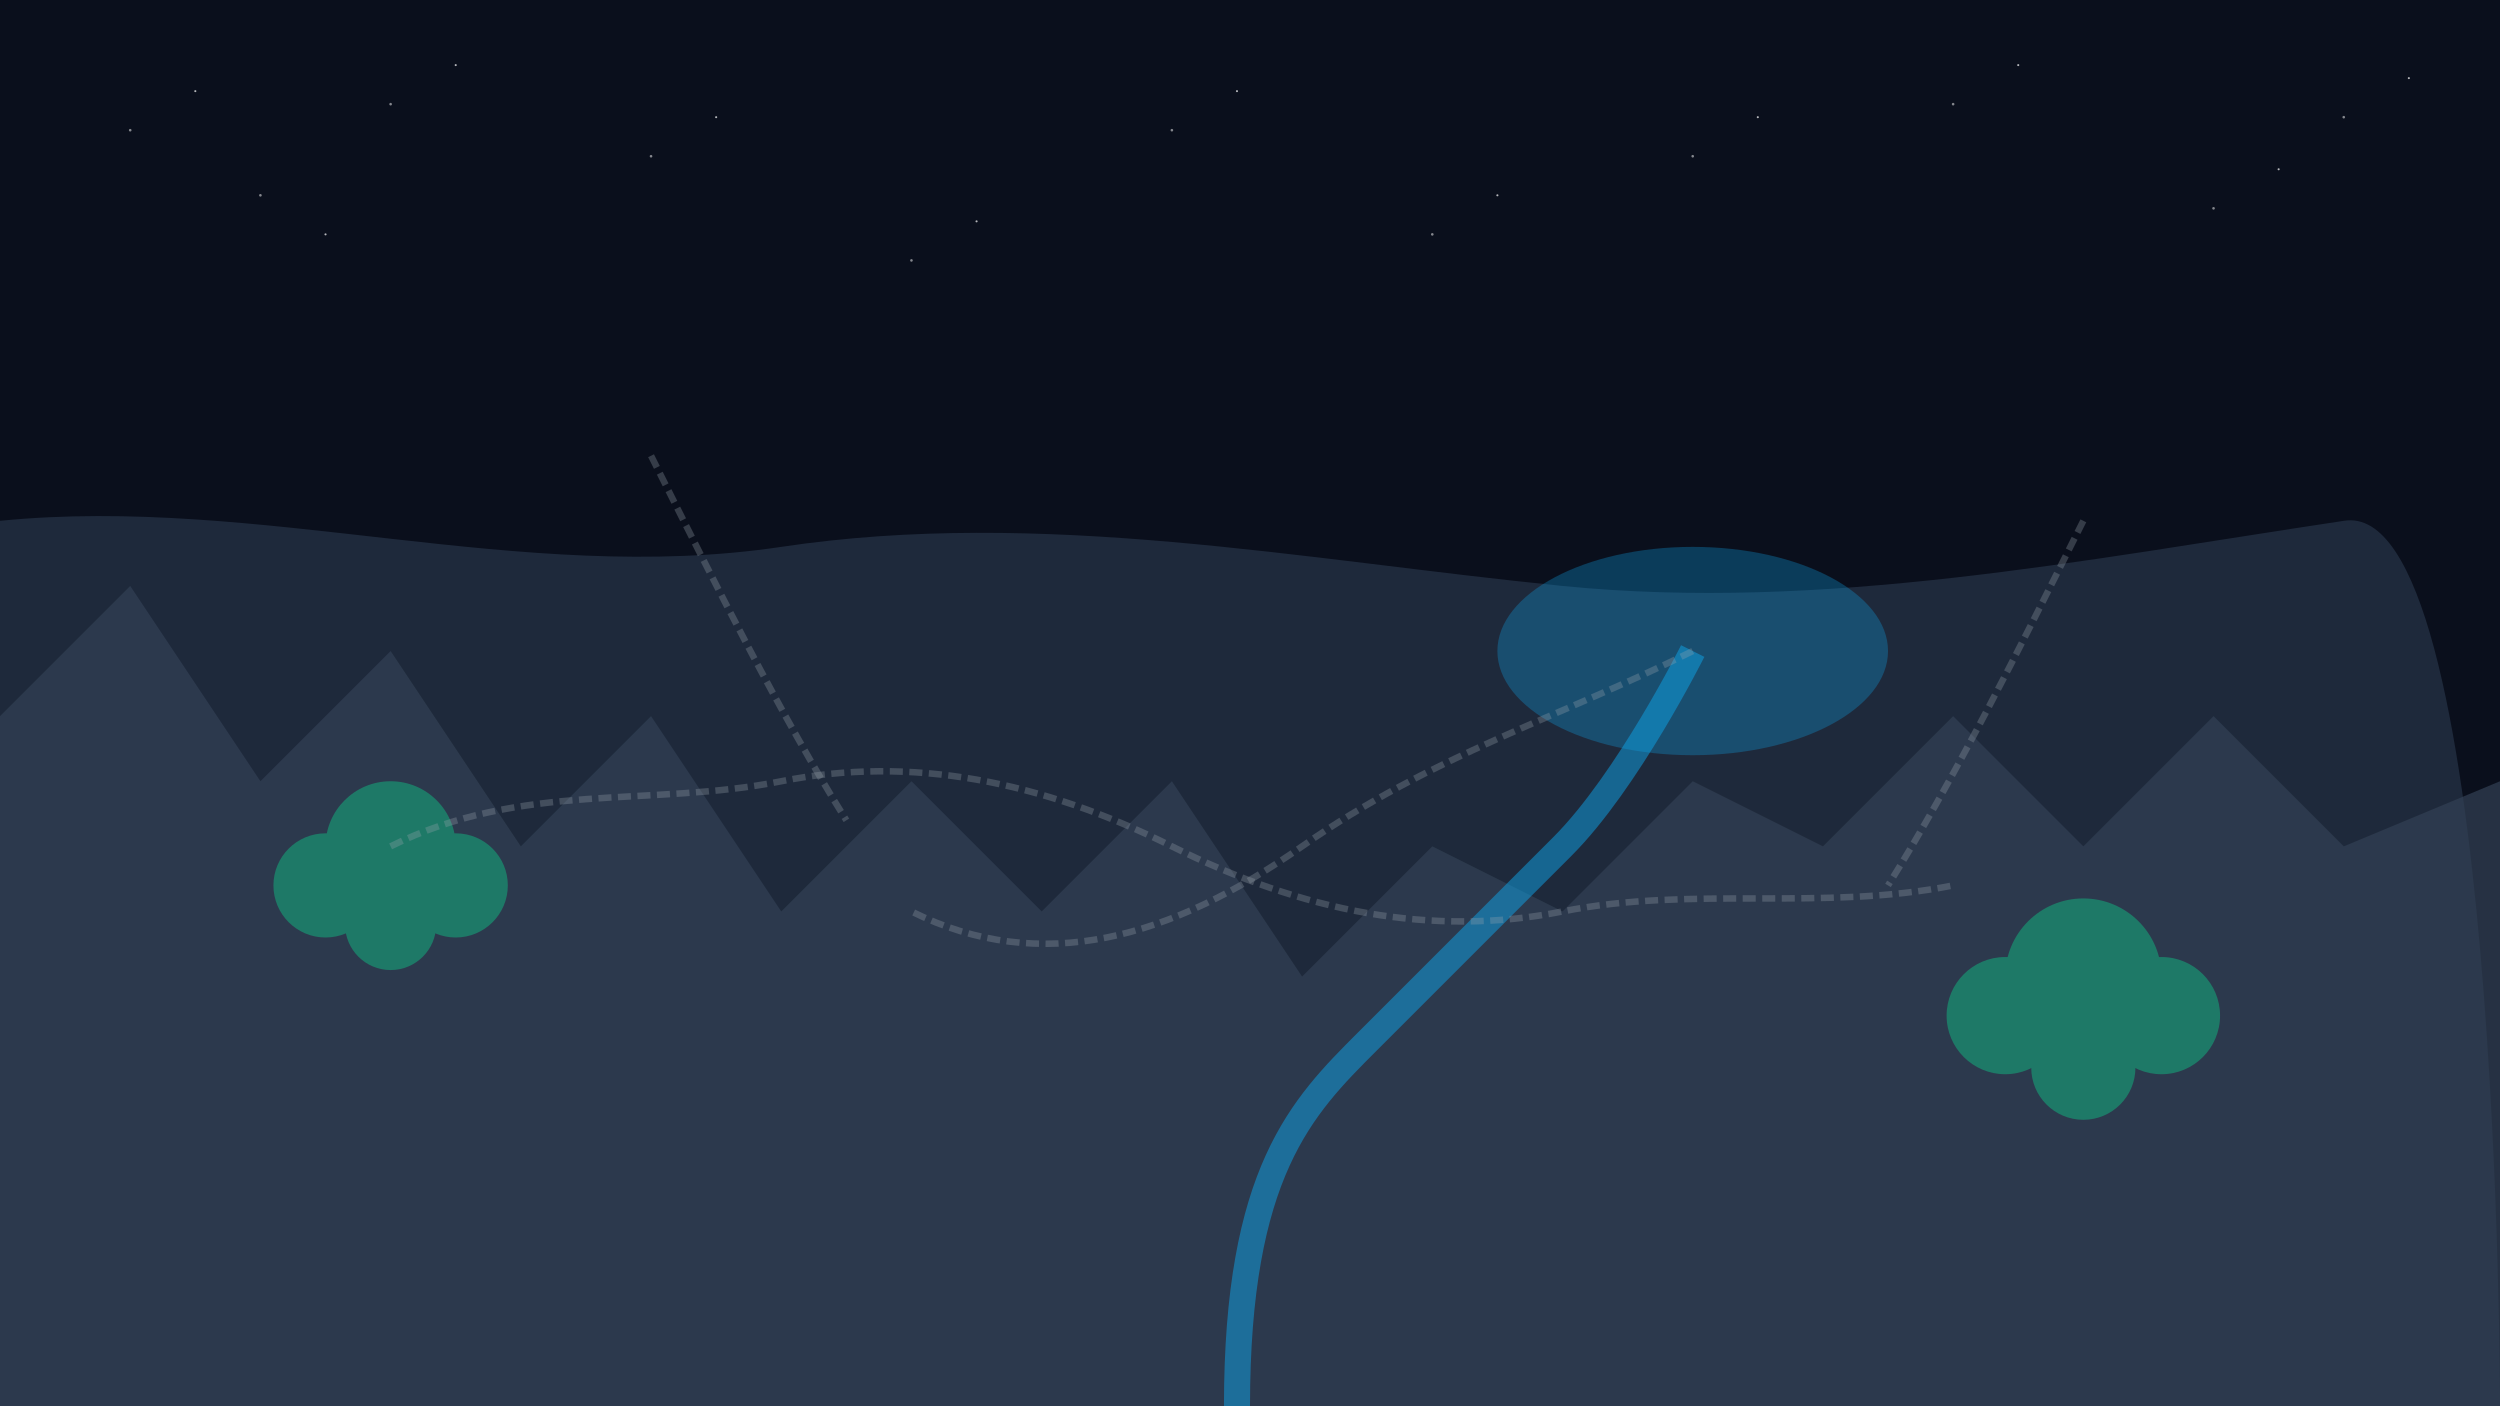 <?xml version="1.0" encoding="UTF-8"?>
<svg width="1920" height="1080" viewBox="0 0 1920 1080" fill="none" xmlns="http://www.w3.org/2000/svg">
  <!-- 背景 -->
  <rect width="1920" height="1080" fill="#0a0f1c"/>
  
  <!-- 大地 -->
  <path d="M0 400C200 380 400 450 600 420C800 390 1000 430 1200 450C1400 470 1600 430 1800 400C1920 380 1920 1080 1920 1080L0 1080L0 400Z" fill="#1E293B"/>
  
  <!-- 山脈 -->
  <path d="M0 550L100 450L200 600L300 500L400 650L500 550L600 700L700 600L800 700L900 600L1000 750L1100 650L1200 700L1300 600L1400 650L1500 550L1600 650L1700 550L1800 650L1920 600V1080H0V550Z" fill="#334155" fill-opacity="0.7"/>
  
  <!-- 湖 -->
  <ellipse cx="1300" cy="500" rx="150" ry="80" fill="#0EA5E9" fill-opacity="0.3"/>
  
  <!-- 川 -->
  <path d="M1300 500C1300 500 1250 600 1200 650C1150 700 1100 750 1050 800C1000 850 950 900 950 1080" stroke="#0EA5E9" stroke-opacity="0.5" stroke-width="20"/>
  
  <!-- 森林 -->
  <g opacity="0.5">
    <circle cx="300" cy="650" r="50" fill="#10B981"/>
    <circle cx="350" cy="680" r="40" fill="#10B981"/>
    <circle cx="250" cy="680" r="40" fill="#10B981"/>
    <circle cx="300" cy="710" r="35" fill="#10B981"/>
  </g>
  <g opacity="0.5">
    <circle cx="1600" cy="750" r="60" fill="#10B981"/>
    <circle cx="1660" cy="780" r="45" fill="#10B981"/>
    <circle cx="1540" cy="780" r="45" fill="#10B981"/>
    <circle cx="1600" cy="820" r="40" fill="#10B981"/>
  </g>
  
  <!-- 道路 -->
  <path d="M300 650C400 600 500 620 600 600C700 580 800 600 900 650C1000 700 1100 720 1200 700C1300 680 1400 700 1500 680" stroke="#9CA3AF" stroke-opacity="0.3" stroke-width="5" stroke-dasharray="10 5"/>
  <path d="M1300 500C1200 550 1100 580 1000 650C900 720 800 750 700 700" stroke="#9CA3AF" stroke-opacity="0.3" stroke-width="5" stroke-dasharray="10 5"/>
  <path d="M500 350C550 450 600 550 650 630" stroke="#9CA3AF" stroke-opacity="0.3" stroke-width="5" stroke-dasharray="10 5"/>
  <path d="M1600 400C1550 500 1500 600 1450 680" stroke="#9CA3AF" stroke-opacity="0.3" stroke-width="5" stroke-dasharray="10 5"/>
  
  <!-- 星や光 -->
  <g opacity="0.5">
    <circle cx="100" cy="100" r="1" fill="white"/>
    <circle cx="200" cy="150" r="1" fill="white"/>
    <circle cx="300" cy="80" r="1" fill="white"/>
    <circle cx="500" cy="120" r="1" fill="white"/>
    <circle cx="700" cy="200" r="1" fill="white"/>
    <circle cx="900" cy="100" r="1" fill="white"/>
    <circle cx="1100" cy="180" r="1" fill="white"/>
    <circle cx="1300" cy="120" r="1" fill="white"/>
    <circle cx="1500" cy="80" r="1" fill="white"/>
    <circle cx="1700" cy="160" r="1" fill="white"/>
    <circle cx="1800" cy="90" r="1" fill="white"/>
  </g>
  <g opacity="0.7">
    <circle cx="150" cy="70" r="0.8" fill="white"/>
    <circle cx="250" cy="180" r="0.8" fill="white"/>
    <circle cx="350" cy="50" r="0.8" fill="white"/>
    <circle cx="550" cy="90" r="0.8" fill="white"/>
    <circle cx="750" cy="170" r="0.8" fill="white"/>
    <circle cx="950" cy="70" r="0.8" fill="white"/>
    <circle cx="1150" cy="150" r="0.8" fill="white"/>
    <circle cx="1350" cy="90" r="0.8" fill="white"/>
    <circle cx="1550" cy="50" r="0.8" fill="white"/>
    <circle cx="1750" cy="130" r="0.8" fill="white"/>
    <circle cx="1850" cy="60" r="0.8" fill="white"/>
  </g>
</svg>
